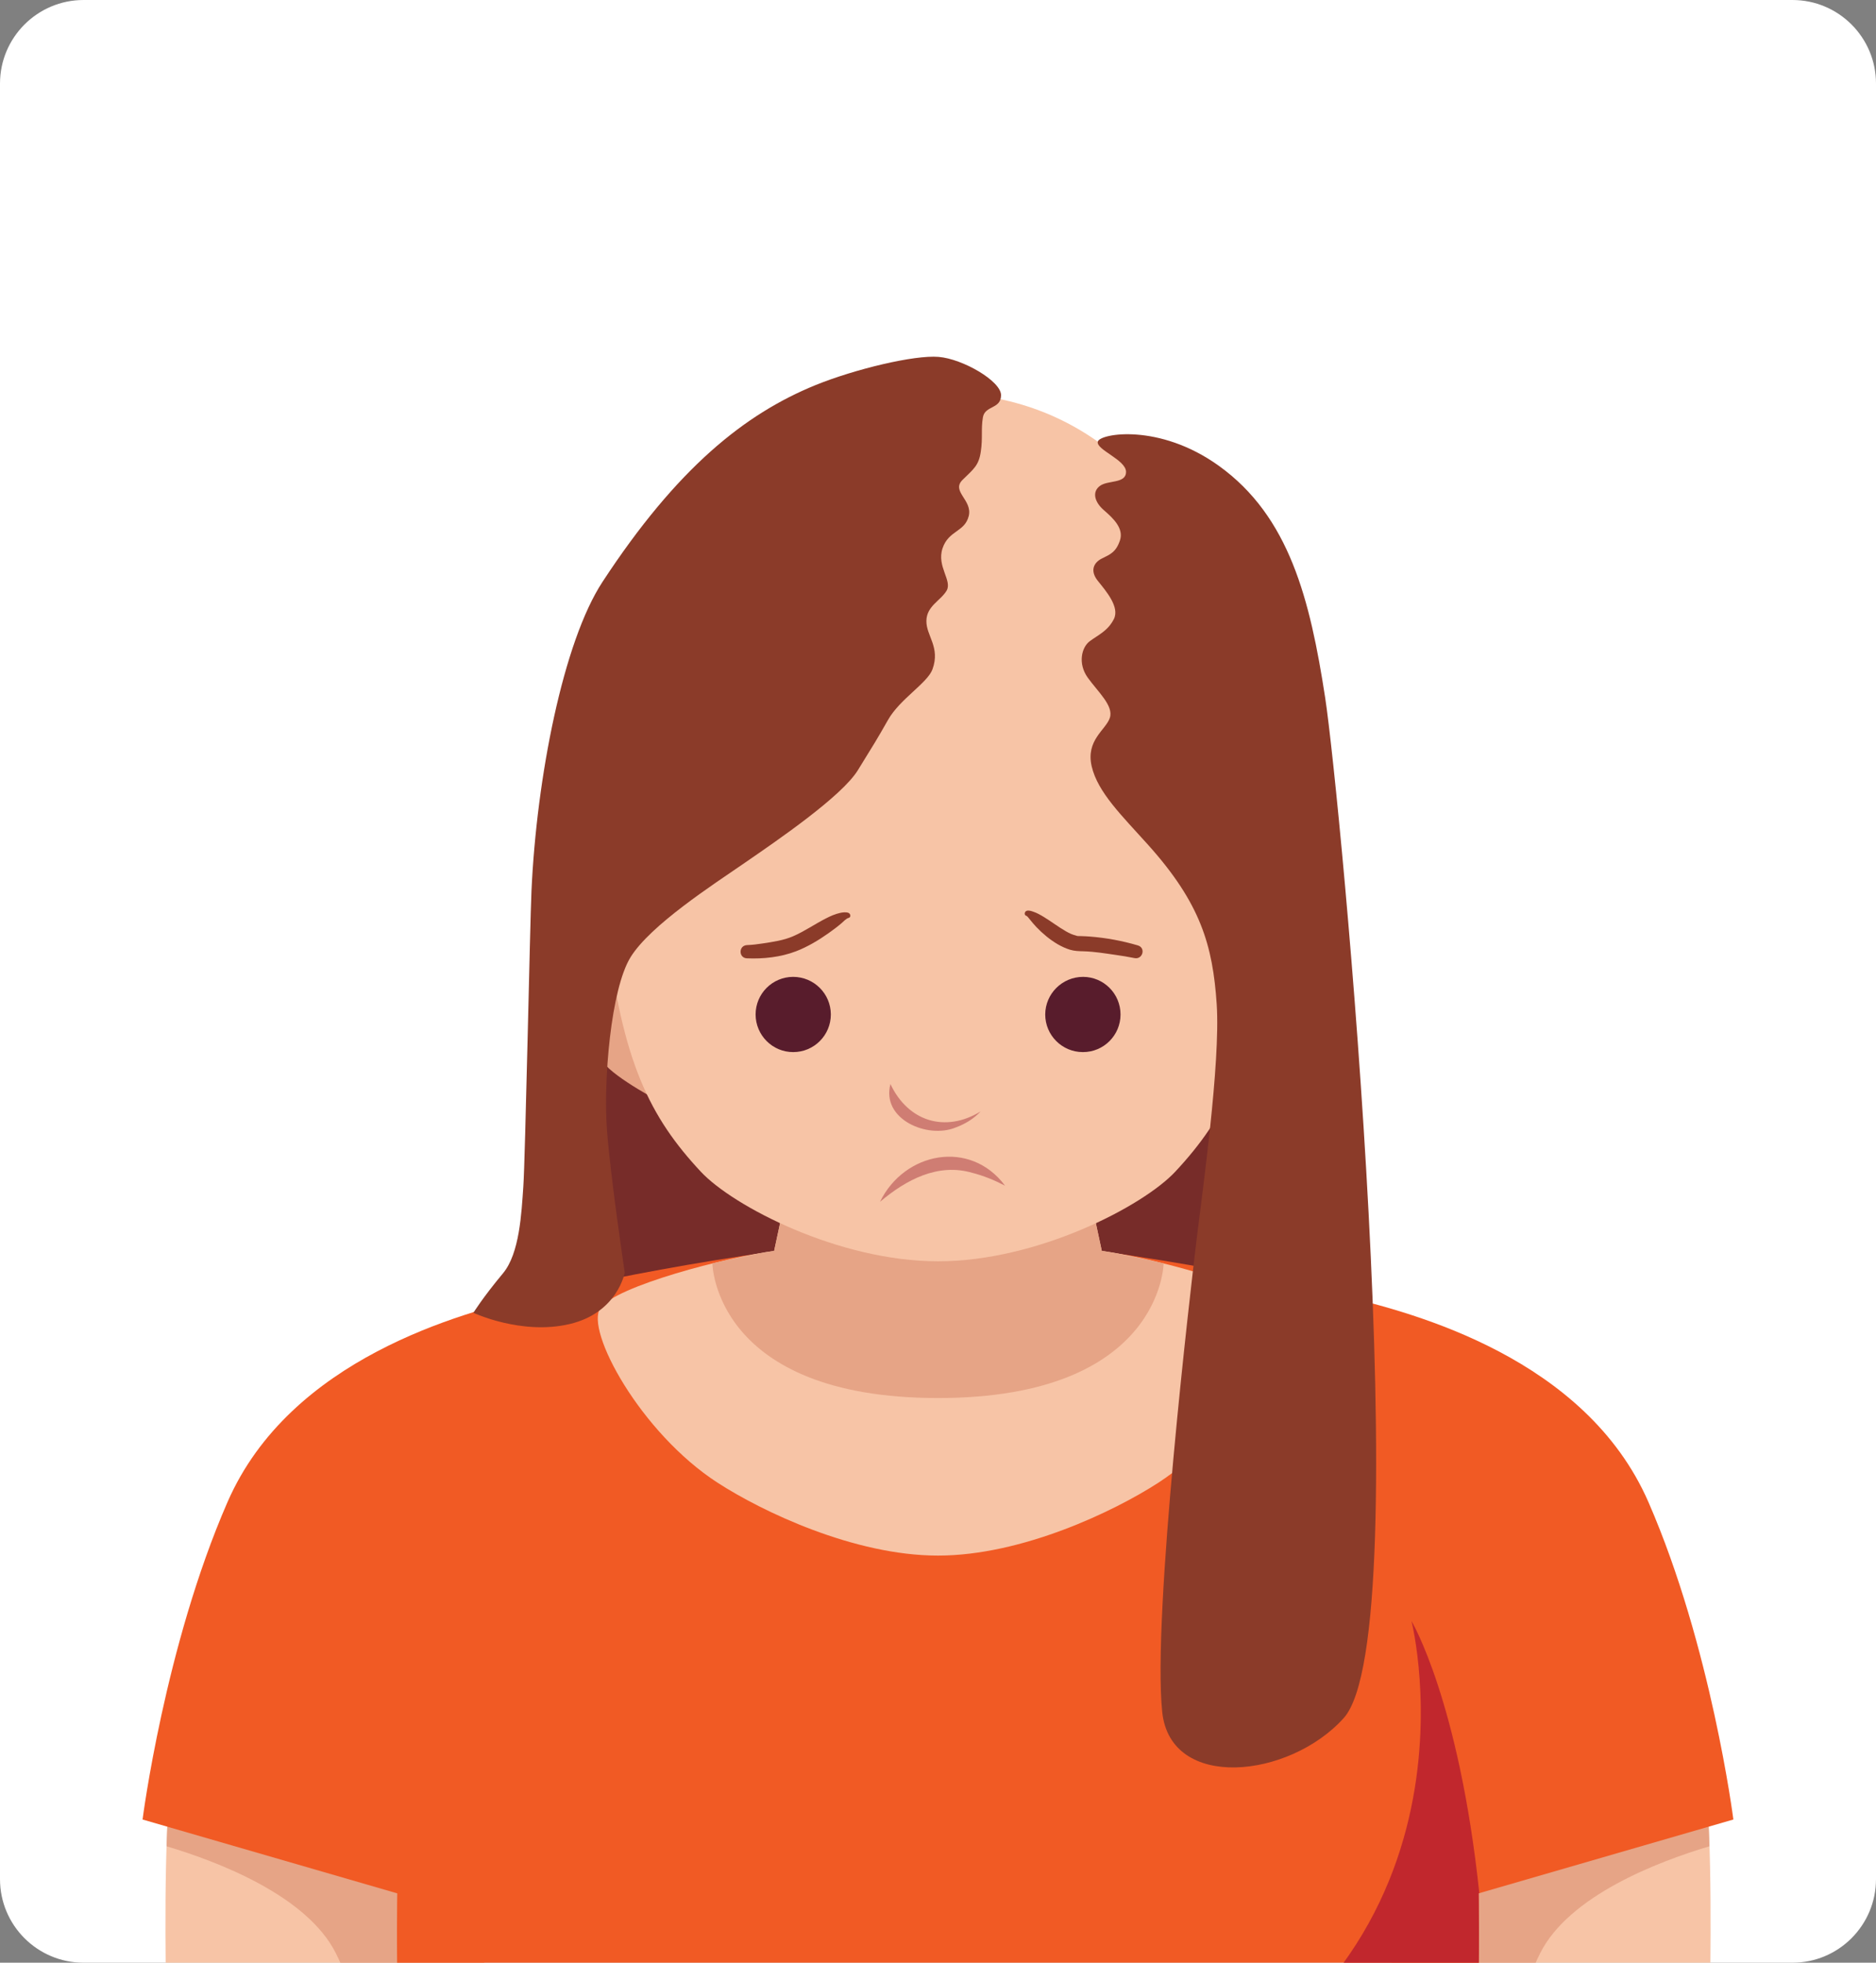 <?xml version="1.0" encoding="utf-8"?>
<!-- Generator: Adobe Illustrator 26.5.0, SVG Export Plug-In . SVG Version: 6.00 Build 0)  -->
<svg version="1.1" id="Layer_1" xmlns="http://www.w3.org/2000/svg" xmlns:xlink="http://www.w3.org/1999/xlink" x="0px" y="0px"
	 viewBox="0 0 296.47 310.18" style="enable-background:new 0 0 296.47 310.18;" xml:space="preserve">
<rect x="0" y="0" width="296.47" height="310.18" fill="#808080" stroke="none"/>
<style type="text/css">
	.st0{fill:#FFFFFF;}
	.st1{fill:url(#SVGID_1_);}
	.st2{fill:none;stroke:#42210B;stroke-width:5;stroke-linecap:round;stroke-linejoin:round;stroke-miterlimit:10;}
	.st3{fill:#FFFFFF;stroke:#42210B;stroke-width:5;stroke-miterlimit:10;}
	.st4{fill:#333333;}
	.st5{fill:#42210B;}
	.st6{fill:url(#SVGID_00000142893076363019053470000002233665770167575949_);}
	.st7{fill:url(#SVGID_00000109737031964810788640000005900020618014295720_);}
	.st8{fill:url(#SVGID_00000054978012038389509350000007236900960118775218_);}
	.st9{fill:#FCBF95;}
	.st10{fill:url(#SVGID_00000101091533653676882590000018415506630106020530_);}
	.st11{fill:#FF9D5A;}
	.st12{fill:#303047;}
	.st13{fill:url(#SVGID_00000166637022906070746910000004543941409997986467_);}
	.st14{fill:url(#SVGID_00000171721645212711472520000000091051265210219681_);}
	.st15{fill:url(#SVGID_00000074432897213003253120000012975606626393021881_);}
	.st16{clip-path:url(#SVGID_00000046310187966877091160000003246073256779495315_);}
	.st17{fill:#772C29;}
	.st18{fill:#F7C4A6;}
	.st19{fill:#E6A486;}
	.st20{fill:#F15A24;}
	.st21{fill:#C1272D;}
	.st22{fill:#CF7D73;}
	.st23{fill:#581C2C;}
	.st24{fill:#8B3B29;}
	.st25{clip-path:url(#SVGID_00000119078842258789935260000006443866649709032074_);}
	.st26{clip-path:url(#SVGID_00000165200267278117925280000006727872707248207803_);}
	.st27{clip-path:url(#SVGID_00000034785257889843729480000007950120344354367376_);}
	.st28{fill:#0C0C0C;}
	.st29{fill:#575757;}
	.st30{fill:#201D1E;}
	.st31{fill:#DB262D;}
	
		.st32{fill:url(#SVGID_00000163762655780672922680000001360005601961124788_);stroke:#2A6880;stroke-width:0.26;stroke-miterlimit:10;}
	
		.st33{fill:url(#SVGID_00000173877212210527453680000013586775644133670052_);stroke:#2A6880;stroke-width:0.26;stroke-miterlimit:10;}
	
		.st34{fill:url(#SVGID_00000165956167966663461450000005097836979070050751_);stroke:#2A6880;stroke-width:0.26;stroke-miterlimit:10;}
	.st35{fill:#343433;}
	.st36{fill:#1C1B17;}
	.st37{fill:#4B443F;}
	.st38{fill:#B9272A;}
	.st39{fill:#264A90;}
	.st40{fill:#D41F26;}
	.st41{fill:#E66725;}
	.st42{clip-path:url(#SVGID_00000157992416878190984290000013551063191739799461_);}
	.st43{fill:#EF8C71;}
	.st44{fill:#EF8C73;}
	.st45{fill:#828080;}
	.st46{fill:none;}
	.st47{fill:none;stroke:#42210B;stroke-miterlimit:10;}
	.st48{clip-path:url(#SVGID_00000168118307526302735670000017825672334255685546_);}
	.st49{clip-path:url(#SVGID_00000080921998024351375350000001353630903326614416_);}
	.st50{fill:#FBB617;}
</style>
<g>
	<path class="st0" d="M283.26,310.18H13.21c-7.3,0-13.21-5.92-13.21-13.21V13.21C0,5.92,5.92,0,13.21,0h270.05
		c7.3,0,13.21,5.92,13.21,13.21v283.75C296.47,304.26,290.56,310.18,283.26,310.18z"/>
</g>
<g>
	<defs>
		<path id="SVGID_00000080921512682173712520000003072924727030637186_" d="M283.26,310.18H13.21c-7.3,0-13.21-5.92-13.21-13.21
			V13.21C0,5.92,5.92,0,13.21,0h270.05c7.3,0,13.21,5.92,13.21,13.21v283.75C296.47,304.26,290.56,310.18,283.26,310.18z"/>
	</defs>
	<clipPath id="SVGID_00000064353919456315100450000012027362429962287787_">
		<use xlink:href="#SVGID_00000080921512682173712520000003072924727030637186_"  style="overflow:visible;"/>
	</clipPath>
	<g style="clip-path:url(#SVGID_00000064353919456315100450000012027362429962287787_);">
		<g>
			<path class="st17" d="M214.5,207.63c-7.44-23.49,0-38.64-5.95-87.12c-5.95-48.49-47.59-56.82-60.23-53.04
				c-0.03,0.01-0.06,0.02-0.08,0.03c-0.02-0.01-0.06-0.02-0.08-0.03c-12.64-3.79-54.28,4.55-60.23,53.04
				c-5.95,48.48,1.49,63.64-5.95,87.12c-7.44,23.49-28.07,67.4-10.69,86.73c4.8,5.34,31.58,8.91,76.95,8.91
				c45.38,0,72.15-3.57,76.96-8.91C242.57,275.02,221.93,231.11,214.5,207.63z"/>
			<g>
				<g>
					<g>
						<g>
							<path class="st18" d="M28,356.37h43.93c3.01-27.93,7.73-74.9,7.3-91.53c-0.63-24.28-3.03-56.13-3.03-56.13
								s-25.97,10.2-38.06,31.24c-12.09,21.03-12.3,46.55-11.89,76.76C26.44,331.16,28,356.37,28,356.37z"/>
						</g>
						<path class="st19" d="M79.22,264.84c-0.63-24.28-3.03-56.13-3.03-56.13s-25.97,10.2-38.06,31.24
							c-8.61,14.98-11.18,32.24-11.81,51.83c8.17,2.44,22.21,7.81,26.77,16.93c5.36,10.71,7.93,31.34,7.41,47.65h11.42
							C74.94,328.44,79.66,281.47,79.22,264.84z"/>
					</g>
					<g>
						<g>
							<path class="st18" d="M268.48,356.37h-43.93c-3.01-27.93-7.73-74.9-7.3-91.53c0.63-24.28,3.03-56.13,3.03-56.13
								s25.98,10.2,38.06,31.24c12.09,21.03,12.3,46.55,11.89,76.76C270.04,331.16,268.48,356.37,268.48,356.37z"/>
						</g>
						<path class="st19" d="M217.25,264.84c0.63-24.28,3.03-56.13,3.03-56.13s25.98,10.2,38.06,31.24
							c8.6,14.98,11.18,32.24,11.81,51.83c-8.17,2.44-22.21,7.81-26.77,16.93c-5.36,10.71-7.93,31.34-7.41,47.65h-11.42
							C221.53,328.44,216.81,281.47,217.25,264.84z"/>
					</g>
				</g>
				<g>
					<path class="st20" d="M273.93,287.55c0,0-3.5-27.41-13.42-50.16c-9.92-22.75-37.07-29.9-48.15-32.53
						c-12.45-2.96-43.42-9.19-64.13-9.19c-20.71,0-51.68,6.23-64.13,9.19c-11.08,2.63-38.23,9.78-48.15,32.53
						c-9.92,22.75-13.42,50.16-13.42,50.16l40.25,11.67c0,0-0.58,32.08,2.55,57.16h165.79c3.14-25.08,2.55-57.16,2.55-57.16
						L273.93,287.55z"/>
					<path class="st21" d="M176.5,336.19c-32.72,12.51-77.14,17.44-111.26,19.32c0.03,0.29,0.07,0.58,0.1,0.87h165.79
						c3.14-25.08,2.55-57.16,2.55-57.16l0.1-0.03c-3.22-30.48-10.72-43.01-10.72-43.01S237.41,312.9,176.5,336.19z"/>
				</g>
			</g>
			<g>
				<g>
					<path class="st18" d="M201.59,206.73c-2.42-3.49-20.12-8.07-27.47-9.04l-7.52-35.09h-36.74l-7.52,35.09
						c-7.35,0.97-25.05,5.55-27.47,9.04c-2.42,3.5,6.35,19.71,18.54,27.6c7.03,4.55,21.58,11.51,34.82,11.51
						c13.24,0,27.79-6.96,34.82-11.51C195.24,226.43,204.02,210.22,201.59,206.73z"/>
					<path class="st19" d="M166.6,162.59h-36.74l-7.52,35.09c-2.43,0.32-9.76,1.98-9.76,1.98s0.24,21.28,35.66,21.28
						c35.42,0,35.65-21.28,35.65-21.28s-7.34-1.66-9.77-1.98L166.6,162.59z"/>
				</g>
				<g>
					<path class="st19" d="M103.45,149.89c0,0-8.24-11.04-11.16,0.07c-1.81,6.9-0.12,13.66,3.02,17.91c1.92,2.59,9.5,6.5,9.5,6.5
						L103.45,149.89z"/>
					<path class="st19" d="M193.04,149.89c0,0,8.24-11.04,11.16,0.07c1.81,6.9,0.12,13.66-3.02,17.91c-1.92,2.59-9.5,6.5-9.5,6.5
						L193.04,149.89z"/>
				</g>
				<path class="st18" d="M148.24,62.09c-47.55,0-54.74,63.91-52.36,84.8c2.39,20.9,6.87,29.72,14.89,38.3
					c5.07,5.42,21.75,14.14,37.47,14.14s32.4-8.72,37.47-14.14c8.02-8.59,12.5-17.41,14.89-38.3
					C202.99,126,195.79,62.09,148.24,62.09z"/>
				<g>
					<g>
						<path class="st22" d="M140.72,171.32c2.79,5.93,8.67,7.74,14.25,4.33c-1.06,1.13-2.42,1.98-3.93,2.53
							C146.59,180.03,139.24,176.9,140.72,171.32L140.72,171.32z"/>
					</g>
					<g>
						<g>
							<path class="st23" d="M165.18,160.32c0,3.29,2.66,5.95,5.95,5.95c3.29,0.01,5.95-2.66,5.95-5.94c0-3.29-2.65-5.94-5.92-5.95
								C167.86,154.39,165.2,157.04,165.18,160.32z"/>
							<path class="st23" d="M131.3,160.32c0,3.29-2.66,5.95-5.94,5.95c-3.28,0.01-5.94-2.66-5.95-5.94c0-3.29,2.65-5.94,5.93-5.95
								C128.64,154.39,131.29,157.04,131.3,160.32z"/>
						</g>
						<g>
							<g>
								<g>
									<path class="st24" d="M179.82,149.41c-2.47-0.73-5.01-1.2-7.59-1.4c-0.45-0.03-0.89-0.06-1.34-0.07
										c-0.15,0-0.31,0-0.46-0.01c-0.23-0.01-0.08,0.01-0.31-0.05c-0.64-0.17-1.09-0.36-1.67-0.7c-1.22-0.7-2.33-1.56-3.53-2.29
										c-0.52-0.31-1.06-0.62-1.64-0.81c-0.31-0.11-0.72-0.25-1.05-0.13c-0.35,0.13-0.43,0.7,0,0.8c0.02,0,0.04,0.01,0.13,0.1
										c0.12,0.12,0.23,0.26,0.34,0.4c0.35,0.44,0.72,0.88,1.11,1.29c0.98,1.02,2.13,1.98,3.35,2.69
										c0.61,0.35,1.26,0.66,1.93,0.86c0.72,0.22,1.44,0.23,2.18,0.25c1.7,0.05,3.36,0.33,5.04,0.57c0.99,0.14,1.98,0.3,2.96,0.5
										C180.58,151.69,181.12,149.79,179.82,149.41L179.82,149.41z"/>
								</g>
							</g>
							<g>
								<g>
									<path class="st24" d="M118.04,151.45c2.59,0.11,5.32-0.18,7.75-1.11c1.82-0.7,3.56-1.74,5.14-2.86
										c0.71-0.5,1.39-1.01,2.05-1.57c0.28-0.24,0.75-0.76,1.11-0.84c0.44-0.1,0.34-0.66,0-0.8c-0.39-0.16-0.95-0.08-1.35,0.01
										c-0.77,0.17-1.51,0.5-2.21,0.86c-1.75,0.89-3.39,2.04-5.19,2.82c-1.52,0.66-3.19,0.89-4.82,1.14
										c-0.78,0.12-1.63,0.23-2.48,0.26C116.7,149.43,116.7,151.4,118.04,151.45L118.04,151.45z"/>
								</g>
							</g>
						</g>
					</g>
					<g>
						<path class="st22" d="M139.07,189.93c3.85-7.9,14.27-9.92,19.76-2.55c-1.72-0.89-3.42-1.58-5.15-2.02
							C148.24,183.75,143.2,186.44,139.07,189.93L139.07,189.93z"/>
					</g>
				</g>
			</g>
			<path class="st24" d="M155.33,65.96c0.32-1.91,2.87-1.28,2.87-3.51c0-2.23-6.06-5.74-9.88-6.05c-3.82-0.32-13.21,1.93-19.44,4.46
				C117.71,65.41,107,73.96,95.22,91.95c-6.22,9.48-10.42,30.95-11.23,48.87c-0.23,5.05-0.99,42.57-1.29,46.73
				c-0.29,4.16-0.58,10.52-3.21,13.68c-3.22,3.86-4.68,6.24-4.68,6.24s7.6,3.57,15.2,1.78c7.6-1.78,8.72-8.14,8.72-8.14
				s-2.22-14.8-2.81-22.53c-0.58-7.73,0.6-22.24,3.73-27.31c3.13-5.06,12.96-11.41,18.03-14.9c5.07-3.49,15.34-10.5,17.89-14.65
				c2.55-4.14,2.92-4.69,4.78-7.97c1.86-3.28,6.22-5.81,7.01-7.97c1.28-3.51-0.99-5.28-0.96-7.65c0.03-2.37,2.25-3.19,3.19-4.78
				c0.94-1.59-1.59-3.82-0.64-6.69c0.96-2.87,3.5-2.55,4.14-5.1c0.64-2.55-2.84-3.9-0.96-5.74c1.72-1.69,2.55-2.23,2.87-4.46
				C155.33,69.15,155.01,67.88,155.33,65.96z"/>
			<path class="st24" d="M209.42,110.26c-2.39-15.53-5.65-28.63-16.81-36.65c-9.42-6.77-18.8-5.1-19.12-3.82s4.46,2.87,4.46,4.78
				c0,1.91-2.87,1.27-4.14,2.23c-1.28,0.96-0.81,2.57,0.63,3.82c1.45,1.25,3.19,2.87,2.55,4.78c-0.64,1.91-1.59,2.23-2.87,2.87
				c-1.27,0.64-1.91,1.91-0.64,3.51c1.27,1.59,3.51,4.14,2.55,6.05s-2.55,2.55-3.82,3.51c-1.28,0.96-1.91,3.5-0.32,5.74
				c1.59,2.23,4.14,4.46,3.5,6.37c-0.63,1.91-3.82,3.5-2.87,7.65c0.96,4.14,4.79,7.81,8.93,12.43c8.29,9.24,10.21,15.88,10.83,25.18
				c0.62,9.3-2.31,29.96-3.19,37.28c-0.88,7.33-7.01,59.27-5.42,74.57c1.3,12.51,20.08,10.52,28.68,0.96
				C224.36,258.19,211.81,125.79,209.42,110.26z"/>
		</g>
	</g>
</g>
</svg>
